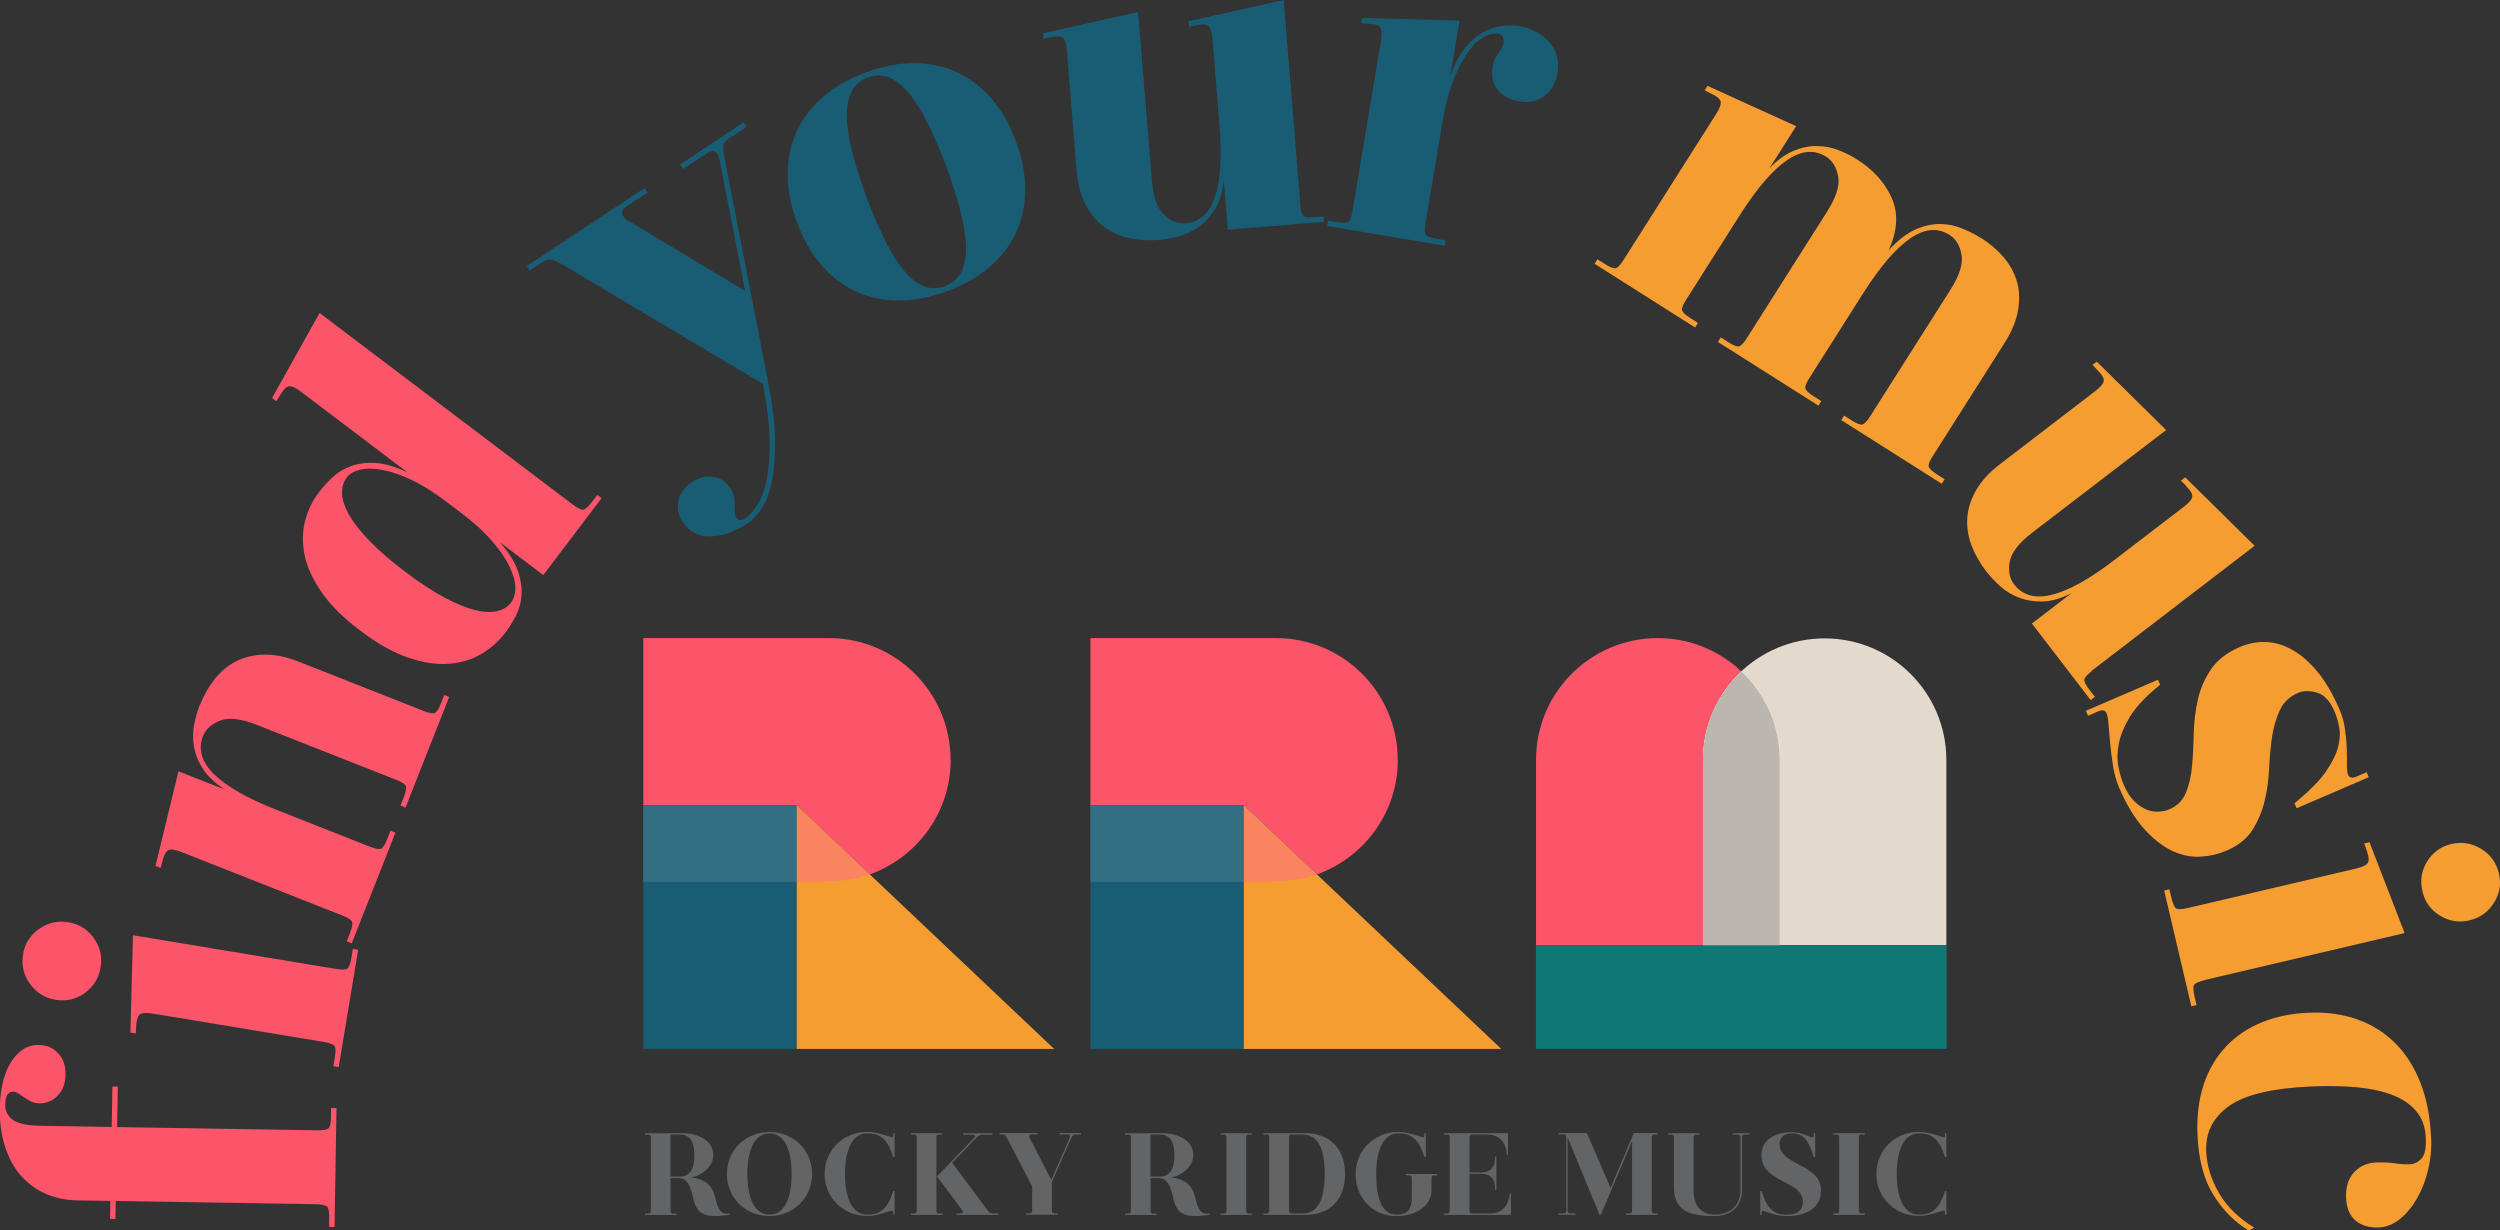 <?xml version="1.0" encoding="UTF-8"?><svg id="Layer_1" xmlns="http://www.w3.org/2000/svg" width="254" height="125" viewBox="0 0 254 125"><rect x="0" y="0" width="254" height="125" fill="#333333" stroke="none"/><defs><style>.cls-1{fill:#fd7081;}.cls-1,.cls-2{opacity:.57;}.cls-1,.cls-2,.cls-3,.cls-4,.cls-5,.cls-6,.cls-7,.cls-8,.cls-9,.cls-10{stroke-width:0px;}.cls-2{fill:#457d8f;}.cls-3{fill:#fc5469;}.cls-4{fill:#636466;}.cls-5{fill:#195d74;}.cls-6{fill:#0f7774;}.cls-7{fill:#bbb6ae;}.cls-8{fill:#fff;}.cls-9{fill:#e3dacd;}.cls-10{fill:#f69d32;}</style></defs><path class="cls-4" d="m82.51,119.28c0,2.44-1.92,4.27-4.33,4.27s-4.33-1.83-4.33-4.27,1.91-4.27,4.33-4.27,4.33,1.84,4.33,4.27Zm-6.58,0c0,2.41.72,4.13,2.25,4.13s2.25-1.72,2.25-4.13-.72-4.13-2.25-4.13-2.25,1.72-2.25,4.13Z"/><path class="cls-4" d="m90.62,115.55c.09,0,.13-.07.13-.18v-.24h.14v2.43h-.14l-.04-.12c-.62-2.04-1.65-2.29-2.61-2.29-1.53,0-2.25,1.72-2.25,4.13s.72,4.13,2.25,4.13c.96,0,1.99-.25,2.61-2.29l.04-.12h.14v2.43h-.14v-.24c0-.11-.04-.18-.13-.18-.24,0-1.41.53-2.5.53-2.42,0-4.34-1.84-4.34-4.27s1.91-4.27,4.33-4.27c1.09,0,2.28.53,2.51.53Z"/><path class="cls-4" d="m95.5,115.27c-.31,0-.36.05-.36.36v7.3c0,.31.05.36.36.36h.24v.14h-3.2v-.14h.24c.31,0,.36-.05.36-.36v-7.3c0-.31-.05-.36-.36-.36h-.24v-.14h3.2v.14h-.24Zm4.45,0c-.31,0-.53.09-.77.34l-2.44,2.53,3.57,4.79c.19.26.31.36.6.36h.52v.14h-4.27v-.14h.4c.23,0,.33-.14.18-.36l-2.54-3.41,3.77-3.9c.19-.19.05-.34-.18-.34h-.93v-.14h2.96v.14h-.89Z"/><path class="cls-4" d="m109.33,115.27c-.32,0-.39.12-.49.34l-1.97,4.48v2.83c0,.31.05.36.36.36h.24v.14h-3.2v-.14h.24c.31,0,.36-.05.36-.36v-2.38l-2.56-4.92c-.14-.27-.19-.36-.49-.36h-.27v-.14h3.85v.14h-.6c-.23,0-.28.12-.18.36l2.19,4.27,1.87-4.26c.08-.2.05-.37-.18-.37h-.85v-.14h2.19v.14h-.51Z"/><path class="cls-4" d="m122.88,123.29v.14c-.53.07-1.01.12-1.41.12-1.28,0-1.97-.41-2.25-1.74-.4-1.88-.9-2.13-1.67-2.12h-.65v3.25c0,.31.05.36.36.36h.24v.14h-3.2v-.14h.24c.31,0,.36-.05.36-.36v-7.3c0-.31-.05-.36-.36-.36h-.24v-.14h4.02c.81,0,2.95.44,2.92,2.28-.02,1.11-1.19,2.05-2.27,2.2,1.46.19,2.15.81,2.42,1.9.3,1.2.47,1.79,1.29,1.79.07,0,.14,0,.21-.01Zm-5.05-3.75c1.02,0,1.49-.74,1.49-2.16s-.47-2.11-1.49-2.11h-.94v4.27h.94Z"/><path class="cls-4" d="m126.97,115.27c-.31,0-.36.05-.36.36v7.3c0,.31.05.36.36.36h.24v.14h-3.2v-.14h.24c.31,0,.36-.05.36-.36v-7.3c0-.31-.05-.36-.36-.36h-.24v-.14h3.2v.14h-.24Z"/><path class="cls-4" d="m132.59,115.13c2.41,0,4.07,1.48,4.07,4.15s-1.63,4.15-4.04,4.15h-4.26v-.14h.24c.31,0,.36-.05.36-.36v-7.3c0-.31-.05-.36-.36-.36h-.24v-.14h4.23Zm-1.26.14c-.31,0-.36.05-.36.36v7.3c0,.31.05.36.36.36h1.01c1.53,0,2.25-1.36,2.25-4.01s-.72-4.01-2.25-4.01h-1.01Z"/><path class="cls-4" d="m144.59,115.55c.09,0,.13-.07.13-.18v-.24h.14v2.43h-.14l-.04-.12c-.62-2.04-1.65-2.29-2.61-2.29-1.53,0-2.25,1.72-2.25,4.13s.55,4.13,2.08,4.13c1.08,0,1.54-.51,1.54-1.8v-1.83c0-.31-.05-.36-.36-.36h-.24v-.14h3.2v.14h-.24c-.31,0-.36.05-.36.36v1.16c0,1.59-1.59,2.61-3.56,2.61-2.42,0-4.15-1.84-4.15-4.27s1.91-4.27,4.33-4.27c1.09,0,2.28.53,2.51.53Z"/><path class="cls-4" d="m153.51,123.43h-6.82v-.14h.24c.31,0,.36-.05.36-.36v-7.3c0-.31-.05-.36-.36-.36h-.24v-.14h6.52v2.18h-.14v-.12c0-.66-.43-1.92-1.92-1.92h-1.49c-.31,0-.36.05-.36.36v3.49h1.14c1.26,0,1.45-.83,1.45-1.38v-.24h.14v3.37h-.14v-.24c0-.55-.19-1.38-1.45-1.38h-1.14v3.68c0,.31.05.36.36.36h1.79c1.49,0,1.92-1.37,1.92-1.92v-.12h.14v2.18Z"/><path class="cls-4" d="m168.18,115.27c-.31,0-.36.05-.36.36v7.3c0,.31.05.36.36.36h.24v.14h-3.2v-.14h.24c.31,0,.36-.05.36-.36v-7.01l-3.17,7.5h-.14l-3.24-7.85v7.35c0,.31.05.36.36.36h.43v.14h-1.71v-.14h.43c.31,0,.36-.05.36-.36v-7.3c0-.31-.05-.36-.36-.36h-.43v-.14h2.88l2.41,5.58,2.36-5.58h2.43v.14h-.24Z"/><path class="cls-4" d="m177.35,115.27c-.31,0-.36.05-.36.36v5.31c0,1.96-1.58,2.61-2.71,2.61-2.61,0-4.21-.47-4.21-2.96v-4.96c0-.31-.05-.36-.36-.36h-.24v-.14h3.2v.14h-.24c-.31,0-.36.05-.36.36v5.31c0,1.9,1.07,2.47,2.19,2.47s2.57-.63,2.57-2.47v-5.31c0-.31-.05-.36-.36-.36h-.43v-.14h1.71v.14h-.43Z"/><path class="cls-4" d="m184.15,115.55c.09,0,.13-.07.13-.18v-.24h.14v2.43h-.14l-.04-.12c-.55-1.8-1.17-2.29-2.19-2.29-.79,0-1.25.45-1.25,1.08,0,2.22,4.21,1.97,4.21,4.71,0,1.61-1.2,2.61-3.5,2.61-1.22,0-2.16-.53-2.4-.53-.09,0-.13.07-.13.18v.24h-.14v-2.43h.14l.04.12c.51,1.72,1.28,2.29,2.49,2.29,1.14,0,1.66-.47,1.66-1.34,0-2.17-4.21-1.85-4.21-4.74,0-1.39,1.21-2.31,3.08-2.31,1.07,0,1.86.53,2.1.53Z"/><path class="cls-4" d="m189.22,115.27c-.31,0-.36.05-.36.36v7.3c0,.31.05.36.36.36h.24v.14h-3.2v-.14h.24c.31,0,.36-.05.36-.36v-7.3c0-.31-.05-.36-.36-.36h-.24v-.14h3.2v.14h-.24Z"/><path class="cls-4" d="m197.48,115.55c.09,0,.13-.07.13-.18v-.24h.14v2.43h-.14l-.04-.12c-.62-2.04-1.65-2.29-2.61-2.29-1.53,0-2.25,1.72-2.25,4.13s.72,4.13,2.25,4.13c.96,0,1.99-.25,2.61-2.29l.04-.12h.14v2.43h-.14v-.24c0-.11-.04-.18-.13-.18-.24,0-1.41.53-2.5.53-2.42,0-4.34-1.84-4.34-4.27s1.91-4.27,4.33-4.27c1.09,0,2.28.53,2.51.53Z"/><path class="cls-4" d="m74.11,123.29v.14c-.53.07-1.01.12-1.41.12-1.28,0-1.97-.41-2.25-1.74-.4-1.88-.9-2.13-1.67-2.12h-.65v3.25c0,.31.05.36.36.36h.24v.14h-3.2v-.14h.24c.31,0,.36-.05.36-.36v-7.3c0-.31-.05-.36-.36-.36h-.24v-.14h4.02c.81,0,2.95.44,2.92,2.28-.02,1.11-1.19,2.05-2.27,2.2,1.46.19,2.15.81,2.42,1.9.3,1.2.47,1.79,1.29,1.79.07,0,.14,0,.21-.01Zm-5.05-3.75c1.02,0,1.49-.74,1.49-2.16s-.47-2.11-1.49-2.11h-.94v4.27h.94Z"/><path class="cls-9" d="m173.02,77.22s0,.01,0,.02h0s0,18.79,0,18.79h24.73v-18.81c0-6.83-5.54-12.36-12.37-12.36s-12.37,5.54-12.37,12.36Z"/><path class="cls-3" d="m173.02,77.23s0-.01,0-.02c0-3.55,1.5-6.75,3.9-9-2.22-2.09-5.2-3.38-8.48-3.38-6.84,0-12.38,5.54-12.38,12.38,0,0,0,.01,0,.02h0s0,18.82,0,18.82h16.96s0-18.82,0-18.82h0Z"/><path class="cls-8" d="m180.82,77.21c0-3.55-1.5-6.75-3.9-9-2.4,2.26-3.9,5.45-3.9,9,0,0,0,.01,0,.02h0s0,18.82,0,18.82h7.8v-18.84Z"/><path class="cls-7" d="m180.82,77.21c0-3.55-1.5-6.75-3.9-9-2.4,2.26-3.9,5.45-3.9,9,0,0,0,.01,0,.02h0s0,18.82,0,18.82h7.8v-18.84Z"/><path class="cls-8" d="m84.27,89.59h-3.23s3.23,0,3.23,0h.02s0,0,.01,0c0,0,0,0-.01,0h-.02Z"/><path class="cls-3" d="m96.58,77.21c0-6.84-5.54-12.38-12.38-12.38h-18.84v16.98h15.59s7.43,7.03,7.43,7.03c4.77-1.72,8.21-6.27,8.21-11.64Z"/><rect class="cls-5" x="65.36" y="81.81" width="15.59" height="24.76"/><polygon class="cls-10" points="80.95 81.81 80.95 106.57 107.1 106.57 80.95 81.81"/><path class="cls-1" d="m84.86,89.51c1.71-.07,2.93-.49,3.51-.66l-7.43-7.03v7.78c.06,0,1.95,0,3.92-.08Z"/><rect class="cls-6" x="156.05" y="96.05" width="41.73" height="10.51"/><rect class="cls-2" x="65.36" y="81.81" width="15.59" height="7.78"/><path class="cls-8" d="m129.7,89.59h-3.23s3.23,0,3.23,0h.02s0,0,.01,0c0,0,0,0-.01,0h-.02Z"/><path class="cls-3" d="m142.01,77.21c0-6.84-5.54-12.38-12.38-12.38h-18.84v16.98h15.59s7.43,7.03,7.43,7.03c4.77-1.72,8.21-6.27,8.21-11.64Z"/><rect class="cls-5" x="110.79" y="81.81" width="15.59" height="24.76"/><polygon class="cls-10" points="126.37 81.81 126.37 106.57 152.53 106.57 126.37 81.81"/><path class="cls-1" d="m130.29,89.51c1.71-.07,2.93-.49,3.51-.66l-7.43-7.03v7.78c.06,0,1.95,0,3.92-.08Z"/><rect class="cls-2" x="110.78" y="81.81" width="15.59" height="7.78"/><path class="cls-3" d="m0,112.26c.01-.79.11-1.56.29-2.3.18-.74.44-1.4.78-1.97.34-.57.75-1.02,1.23-1.35.48-.33,1.03-.48,1.67-.47.79.01,1.44.3,1.95.85.51.56.75,1.27.74,2.16-.01.88-.28,1.59-.79,2.13-.51.54-1.15.8-1.91.79-.3,0-.58-.07-.82-.2-.24-.12-.47-.26-.68-.4-.21-.14-.41-.27-.59-.4-.18-.12-.36-.19-.54-.19-.52,0-.78.44-.8,1.36,0,.58.23,1.07.73,1.47.5.4,1.47.62,2.93.64l7.16.12.07-4.1h.55s-.07,4.11-.07,4.11l20.34.33c.61,0,.99-.06,1.14-.21.16-.15.24-.53.25-1.14v-.91s.56,0,.56,0l-.2,12.08h-.55s.01-.92.01-.92c0-.61-.06-.99-.21-1.14-.15-.15-.53-.24-1.14-.25l-20.34-.33-.03,1.82h-.55s.03-1.83.03-1.83l-3.33-.05c-1.12-.02-2.18-.23-3.16-.64-.98-.41-1.83-1.02-2.55-1.82-.72-.8-1.27-1.81-1.66-3.01-.39-1.21-.57-2.62-.55-4.23Z"/><path class="cls-3" d="m2.34,96.95c.18-1.08.72-1.94,1.63-2.57.91-.64,1.9-.86,2.98-.68,1.08.18,1.94.71,2.58,1.61.64.89.87,1.88.69,2.96-.18,1.11-.72,1.98-1.61,2.62-.89.64-1.88.87-2.96.69-1.08-.18-1.95-.72-2.6-1.61-.65-.89-.89-1.9-.7-3.01Zm31.79,1.49c.6.1.99.09,1.16-.04.18-.12.31-.49.41-1.09l.15-.9.54.09-1.98,11.92-.54-.09.15-.9c.1-.6.09-.99-.04-1.16-.13-.17-.49-.31-1.09-.41l-17.37-2.88c-.6-.1-1.02-.08-1.26.05-.24.13-.37.49-.41,1.06l-.06.91-.54-.09.26-9.89,20.6,3.42Z"/><path class="cls-3" d="m20.33,71.6c.39-.99.89-1.87,1.51-2.64.62-.77,1.34-1.37,2.18-1.79.84-.42,1.79-.64,2.86-.66,1.07-.02,2.24.22,3.51.73l12.64,4.99c.57.22.95.29,1.14.21.2-.09.41-.41.63-.98l.33-.85.51.2-4.44,11.24-.51-.2.33-.85c.22-.56.29-.95.21-1.14-.09-.2-.41-.41-.98-.63l-14.17-5.59c-1.58-.62-2.82-.77-3.7-.43-.88.34-1.47.86-1.75,1.57-.52,1.33-.16,2.62,1.1,3.86,1.26,1.25,3.37,2.46,6.34,3.63l9.5,3.75c.57.22.95.29,1.14.21.2-.08.41-.41.63-.98l.33-.85.51.2-4.44,11.24-.51-.2.33-.85c.22-.57.29-.95.21-1.14-.09-.2-.41-.41-.98-.63l-16.37-6.46c-.57-.22-.98-.3-1.24-.22-.26.08-.47.4-.62.96l-.25.88-.51-.2,2.33-9.62,4.71,1.86c-.99-.65-1.72-1.34-2.2-2.07-.48-.73-.79-1.48-.92-2.25-.14-.77-.13-1.52,0-2.25s.33-1.4.58-2.03Z"/><path class="cls-3" d="m58.21,51.27c.49.37.83.54,1.05.51.21-.03.5-.29.87-.77l.55-.73.44.33-5.92,7.82-4.4-3.33c.88,1.01,1.48,1.95,1.79,2.84.32.89.45,1.72.4,2.5-.05.78-.25,1.49-.58,2.13-.33.64-.7,1.23-1.11,1.76-.64.85-1.45,1.56-2.41,2.12-.96.57-2.06.9-3.3.99-1.23.1-2.6-.11-4.11-.62-1.5-.51-3.13-1.42-4.87-2.74-1.75-1.32-3.07-2.63-3.96-3.94-.9-1.31-1.47-2.57-1.71-3.78-.24-1.21-.22-2.36.06-3.44.28-1.08.75-2.05,1.39-2.89.4-.53.87-1.05,1.4-1.54.53-.5,1.16-.88,1.89-1.14.73-.26,1.57-.37,2.5-.31.93.06,2.01.38,3.24.97l-10.87-8.23c-.48-.37-.86-.55-1.13-.54-.27,0-.56.26-.86.75l-.48.78-.44-.33,4.83-8.64,25.75,19.48Zm-23-2.71c-.33.44-.48.97-.46,1.59.02.63.26,1.34.7,2.13.45.8,1.13,1.68,2.06,2.64.93.97,2.14,2.02,3.64,3.16,1.48,1.12,2.82,2,4.01,2.63,1.2.64,2.24,1.06,3.12,1.28.89.21,1.63.25,2.24.1.61-.15,1.08-.44,1.41-.88.29-.39.44-.89.43-1.51,0-.62-.21-1.33-.59-2.13-.38-.8-.97-1.67-1.78-2.6-.8-.93-1.84-1.88-3.13-2.85l-1.53-1.16c-1.31-.99-2.51-1.74-3.62-2.25-1.1-.51-2.09-.84-2.97-.99-.88-.15-1.62-.14-2.21.01-.6.16-1.04.43-1.34.82Z"/><path class="cls-5" d="m74.4,13.82c-.51.34-.8.62-.88.86-.08.24-.05.67.08,1.32l4.41,22.67c.45,2.22.69,4.15.73,5.81.04,1.65-.06,3.06-.28,4.24-.23,1.17-.56,2.11-1,2.82-.44.71-.93,1.24-1.46,1.6-1.34.89-2.62,1.34-3.83,1.36-1.21.02-2.15-.48-2.82-1.49-.44-.66-.58-1.37-.42-2.13.15-.76.6-1.38,1.33-1.87.73-.49,1.47-.67,2.2-.56.73.12,1.31.49,1.73,1.12.2.3.33.6.38.9.05.3.08.57.08.82,0,.25,0,.49,0,.71,0,.22.06.42.18.6.13.2.29.28.46.24.17-.04.31-.1.41-.16.43-.29.84-.73,1.24-1.34.4-.61.71-1.46.94-2.54.23-1.08.33-2.43.31-4.03-.02-1.61-.25-3.53-.67-5.76l-20.34-12.12c-.53-.3-.93-.48-1.19-.52-.27-.04-.64.1-1.12.41l-1.06.71-.3-.46,11.98-7.93.3.46-2.09,1.38c-.74.49-.67.99.19,1.52l11.82,7.1-2.58-13.22c-.17-.98-.62-1.23-1.33-.76l-2.4,1.59-.3-.46,6.46-4.28.3.46-1.44.96Z"/><path class="cls-5" d="m87.98,7.36c1.77-.65,3.43-.97,5-.95,1.56.02,3,.34,4.32.96,1.31.62,2.47,1.52,3.48,2.7,1,1.18,1.82,2.62,2.44,4.3s.94,3.3.94,4.85c0,1.55-.29,2.99-.88,4.31-.6,1.32-1.48,2.5-2.66,3.53-1.17,1.03-2.64,1.88-4.41,2.53-1.74.64-3.4.96-4.98.94-1.58-.02-3.02-.33-4.34-.95-1.31-.62-2.47-1.52-3.48-2.7-1.01-1.18-1.82-2.62-2.44-4.3s-.94-3.3-.94-4.85c0-1.55.29-2.99.88-4.31.6-1.32,1.49-2.5,2.68-3.54,1.19-1.04,2.65-1.88,4.39-2.52Zm.19.51c-.8.3-1.36.8-1.7,1.53-.33.72-.47,1.61-.43,2.66s.25,2.25.6,3.59c.35,1.35.81,2.79,1.38,4.33.57,1.54,1.16,2.93,1.77,4.18.61,1.25,1.24,2.29,1.88,3.12.65.83,1.33,1.41,2.06,1.74.72.33,1.48.35,2.28.06.8-.3,1.36-.8,1.7-1.53.33-.72.47-1.61.43-2.66s-.25-2.25-.6-3.59c-.35-1.34-.81-2.79-1.38-4.33-.57-1.54-1.16-2.93-1.77-4.18-.61-1.25-1.24-2.29-1.88-3.12s-1.33-1.41-2.06-1.74c-.72-.33-1.48-.35-2.28-.06Z"/><path class="cls-5" d="m132.1,20.81c.05.61.16.98.32,1.12.16.14.55.18,1.15.13l.91-.07.04.55-9.77.8-.41-5.04c-.12,1.17-.41,2.13-.86,2.88-.46.75-1,1.36-1.64,1.83-.63.46-1.31.79-2.02.99-.72.2-1.41.32-2.07.38-1.06.09-2.07.02-3.04-.19-.96-.21-1.82-.6-2.57-1.16-.75-.56-1.37-1.32-1.86-2.27-.49-.95-.79-2.11-.9-3.47l-.99-12.18c-.05-.61-.17-1.01-.35-1.21-.18-.2-.56-.24-1.13-.14l-.9.17-.04-.55,9.66-2.16,1.4,17.09c.14,1.7.55,2.87,1.25,3.51.69.64,1.42.94,2.18.87,1.42-.12,2.42-1.01,2.98-2.69.56-1.68.72-4.11.46-7.29l-.72-8.82c-.05-.61-.17-1.01-.35-1.21-.18-.2-.56-.24-1.13-.14l-.9.17-.04-.55,9.66-2.16,1.7,20.81Z"/><path class="cls-5" d="m154.41,2.67c.54.09,1.07.26,1.58.52.51.26.96.58,1.34.99.38.4.65.88.82,1.43.17.55.2,1.17.08,1.86-.16.96-.6,1.71-1.3,2.26-.71.54-1.54.74-2.5.58-1.05-.18-1.81-.58-2.29-1.22-.48-.63-.65-1.39-.5-2.26.1-.57.29-1.03.58-1.38.29-.35.47-.71.53-1.07.04-.24.02-.45-.06-.63-.08-.18-.24-.29-.48-.33-.36-.06-.81.03-1.34.28-.54.25-1.07.72-1.6,1.42-.53.7-1.05,1.65-1.54,2.86-.5,1.21-.9,2.73-1.2,4.56l-1.7,10.16c-.1.6-.09.99.04,1.16.12.18.49.31,1.09.41l.9.15-.09.54-11.92-2,.09-.54.9.15c.6.1.99.09,1.16-.04.17-.12.31-.49.41-1.09l2.89-17.27c.11-.63.09-1.07-.03-1.32-.13-.25-.48-.4-1.06-.43l-.91-.06.09-.54,9.9.27-.95,5.67c.42-1.19.92-2.15,1.5-2.87.58-.72,1.2-1.26,1.84-1.61.64-.35,1.3-.57,1.96-.64.66-.07,1.26-.07,1.8.02Z"/><path class="cls-10" d="m201.26,24.16c.9.57,1.67,1.23,2.31,1.98.64.75,1.09,1.57,1.35,2.47.26.9.29,1.88.11,2.93-.18,1.05-.64,2.16-1.37,3.31l-7.28,11.47c-.33.51-.47.87-.42,1.08.05.21.33.48.84.8l.77.49-.29.46-10.21-6.47.29-.46.77.49c.51.33.87.46,1.08.42.21-.05.48-.33.8-.84l8.16-12.86c.91-1.44,1.29-2.62,1.12-3.55-.16-.93-.57-1.6-1.21-2.01-1.21-.77-2.54-.65-4,.35-1.46,1-3.05,2.85-4.76,5.54l-5.47,8.62c-.33.51-.47.87-.42,1.08.05.21.33.48.84.8l.77.49-.29.46-10.21-6.47.29-.46.77.49c.51.33.87.46,1.08.42.21-.05.48-.33.8-.84l8.16-12.86c.91-1.44,1.29-2.62,1.12-3.55-.16-.93-.57-1.6-1.21-2.01-1.21-.77-2.54-.65-4,.35-1.46,1-3.05,2.85-4.76,5.54l-5.47,8.62c-.33.51-.47.87-.42,1.08.05.21.33.48.84.8l.77.49-.29.46-10.21-6.47.29-.46.77.49c.51.33.87.46,1.08.42.21-.05.48-.33.8-.84l9.43-14.86c.33-.51.47-.9.45-1.17-.03-.27-.3-.53-.82-.79l-.82-.41.29-.46,9.01,4.1-2.71,4.27c.82-.85,1.64-1.43,2.45-1.77.81-.33,1.6-.5,2.39-.48.78.01,1.52.15,2.21.43.69.27,1.32.59,1.88.95,1.62,1.03,2.78,2.32,3.48,3.88.7,1.56.6,3.33-.3,5.32.92-1,1.81-1.69,2.67-2.08.86-.39,1.69-.58,2.5-.58.81,0,1.56.15,2.26.44.7.28,1.34.6,1.9.96Z"/><path class="cls-10" d="m212.54,68.17c-.48.37-.74.66-.77.87-.03.21.14.56.51,1.04l.56.72-.43.33-5.97-7.78,4.02-3.08c-1.05.53-2.01.81-2.89.84-.88.02-1.69-.1-2.42-.38-.73-.28-1.38-.67-1.93-1.17-.55-.5-1.03-1.01-1.44-1.54-.65-.84-1.14-1.73-1.49-2.65-.34-.92-.48-1.85-.41-2.79.07-.93.37-1.86.9-2.79.53-.93,1.34-1.81,2.43-2.64l9.7-7.44c.48-.37.76-.69.82-.95.07-.26-.1-.6-.5-1.02l-.63-.67.43-.33,7.05,6.95-13.61,10.43c-1.35,1.04-2.11,2.02-2.28,2.95-.17.93-.02,1.7.44,2.3.87,1.13,2.16,1.48,3.88,1.05,1.72-.44,3.84-1.62,6.37-3.57l7.02-5.38c.48-.37.76-.69.82-.95.07-.26-.1-.6-.5-1.02l-.63-.67.43-.33,7.05,6.95-16.57,12.71Z"/><path class="cls-10" d="m233.12,81.62l.36-.31c1.24-1.03,2.17-1.99,2.79-2.86.61-.88,1.03-1.68,1.24-2.42.21-.74.27-1.41.17-2.03-.1-.62-.27-1.19-.49-1.72-.46-1.06-1.05-1.7-1.79-1.91-.74-.21-1.37-.2-1.9.02-.87.37-1.49.96-1.87,1.77-.38.81-.64,1.72-.79,2.72-.15,1.01-.24,2.08-.3,3.23-.05,1.15-.21,2.25-.46,3.3-.26,1.05-.67,2.02-1.23,2.91-.56.89-1.43,1.58-2.6,2.09-.87.37-1.78.58-2.73.63-.96.05-1.91-.16-2.88-.62-.96-.46-1.9-1.21-2.82-2.23-.92-1.03-1.77-2.43-2.54-4.22-.26-.61-.46-1.32-.59-2.11-.13-.79-.22-1.55-.29-2.28-.07-.73-.12-1.38-.17-1.94-.04-.56-.11-.95-.21-1.18-.13-.31-.41-.37-.83-.19l-1.05.45-.22-.5,7.33-3.16.22.5-.36.31c-1.24,1.03-2.15,2.03-2.73,2.99-.58.96-.95,1.87-1.11,2.71-.16.85-.18,1.62-.04,2.33.14.7.32,1.32.55,1.85.31.73.68,1.29,1.1,1.69.42.4.85.68,1.28.84.43.16.85.22,1.25.18.4-.04.72-.11.97-.22.84-.36,1.41-.94,1.73-1.74.32-.8.52-1.71.61-2.74.09-1.03.14-2.13.17-3.3.03-1.17.17-2.31.42-3.41.25-1.1.7-2.12,1.34-3.06.64-.94,1.6-1.68,2.88-2.24.87-.37,1.75-.55,2.65-.52.9.02,1.8.28,2.69.78.89.49,1.75,1.23,2.57,2.22.82.99,1.57,2.26,2.24,3.82.28.64.47,1.31.57,2.01.1.7.16,1.36.18,1.98s.02,1.17.02,1.66c0,.48.03.82.12,1.02.13.31.41.37.83.19l1.05-.45.22.5-7.33,3.16-.22-.5Z"/><path class="cls-10" d="m223.98,99.59c-.59.14-.94.3-1.06.48-.11.18-.1.57.04,1.16l.21.89-.53.12-2.76-11.76.53-.13.21.89c.14.59.3.94.48,1.06.18.11.57.1,1.16-.04l17.14-4.02c.59-.14.97-.31,1.14-.53.17-.21.16-.59-.03-1.14l-.3-.87.53-.13,3.57,9.23-20.33,4.77Zm29.91-10.86c.25,1.07.08,2.07-.51,3-.59.94-1.42,1.53-2.49,1.78s-2.06.09-3-.49-1.52-1.4-1.77-2.46c-.26-1.1-.1-2.11.48-3.04.58-.93,1.4-1.52,2.46-1.77,1.07-.25,2.07-.09,3.02.49.95.57,1.55,1.41,1.81,2.5Z"/><path class="cls-10" d="m247.01,115.59c.05,1.12-.06,2.22-.32,3.3-.26,1.07-.64,2.04-1.14,2.9-.5.86-1.08,1.55-1.74,2.08-.66.53-1.38.81-2.13.84-.97.04-1.76-.2-2.36-.7-.6-.51-.92-1.29-.96-2.36-.04-1.06.23-1.91.81-2.54.58-.63,1.33-.97,2.24-1,.7-.03,1.32,0,1.87.08.55.08,1.07.12,1.56.1.43-.02.81-.2,1.16-.55.35-.35.51-1.05.46-2.12-.04-1.09-.36-1.99-.95-2.7-.59-.71-1.4-1.26-2.42-1.66-1.02-.4-2.23-.66-3.61-.79-1.39-.13-2.9-.16-4.55-.09-3.95.16-6.75.81-8.41,1.96-1.66,1.15-2.45,2.69-2.37,4.64.06,1.43.49,2.83,1.29,4.22.8,1.38,2,2.56,3.59,3.53l-.54.3c-1.4-.83-2.6-2.02-3.59-3.6-.99-1.57-1.54-3.65-1.64-6.23-.07-1.85.14-3.53.64-5.02.5-1.5,1.25-2.77,2.24-3.83.99-1.06,2.21-1.88,3.64-2.47,1.44-.59,3.05-.92,4.84-.99,1.79-.07,3.43.16,4.91.69,1.48.53,2.76,1.34,3.84,2.42,1.08,1.08,1.93,2.43,2.56,4.05.63,1.62.98,3.47,1.07,5.57Z"/></svg>
